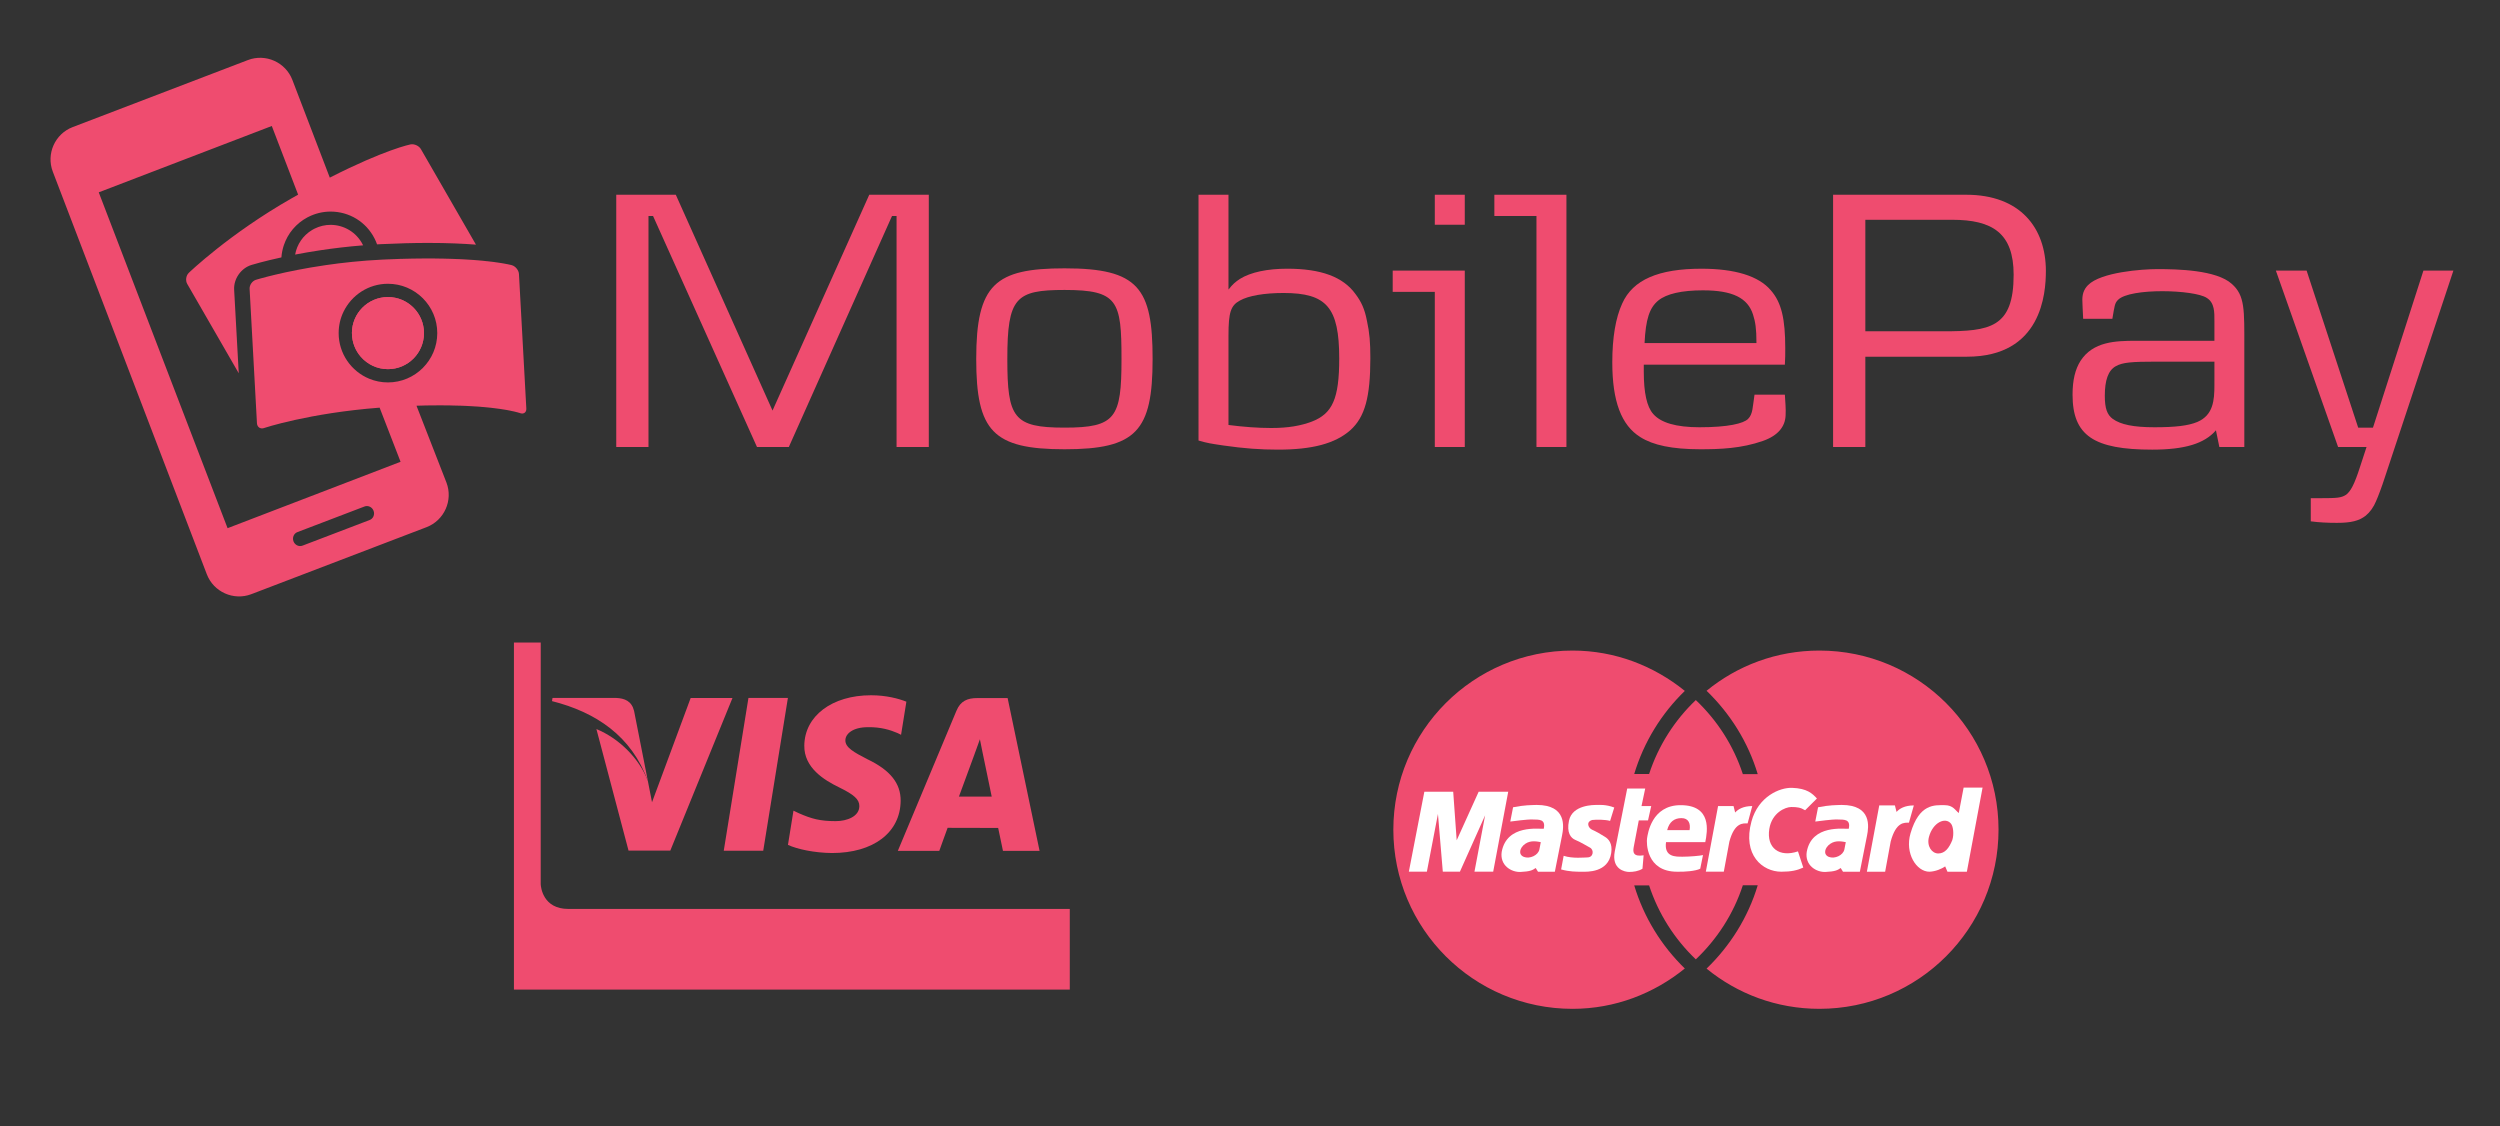 <?xml version="1.0" encoding="utf-8"?>
<!-- Generator: Adobe Illustrator 17.0.0, SVG Export Plug-In . SVG Version: 6.00 Build 0)  -->
<!DOCTYPE svg PUBLIC "-//W3C//DTD SVG 1.1//EN" "http://www.w3.org/Graphics/SVG/1.1/DTD/svg11.dtd">
<svg version="1.1" id="Layer_1" xmlns="http://www.w3.org/2000/svg" xmlns:xlink="http://www.w3.org/1999/xlink" x="0px" y="0px"
	 width="346.667px" height="156.167px" viewBox="0 0 346.667 156.167" enable-background="new 0 0 346.667 156.167"
	 xml:space="preserve">
<rect x="0" y="0" width="346.667" height="156.167" fill="#333333" stroke="none"/>
<g id="Layer_1_1_">
	<g>
		<g>
			<g>
				<g>
					<g>
						<g>
							<path fill="#EF4C6F" d="M277.13,115.05c0-13.717-11.121-24.838-24.84-24.838c-5.951,0-11.369,2.084-15.646,5.576
								c3.264,3.148,5.753,7.096,7.093,11.555h-2.063c-1.295-3.965-3.564-7.463-6.521-10.268c-2.937,2.799-5.187,6.309-6.478,10.256
								h-2.063c1.332-4.438,3.777-8.387,7.017-11.525c-4.264-3.455-9.656-5.594-15.574-5.594c-13.721,0-24.844,11.121-24.844,24.838
								c0,13.721,11.123,24.842,24.844,24.842c5.918,0,11.312-2.135,15.574-5.594c-3.236-3.141-5.685-7.092-7.017-11.525h2.063
								c1.291,3.945,3.541,7.458,6.478,10.258c2.953-2.806,5.226-6.304,6.521-10.27h2.063c-1.34,4.457-3.829,8.404-7.093,11.554
								c4.277,3.493,9.695,5.576,15.646,5.576C266.009,139.892,277.13,128.771,277.13,115.05"/>
							<path fill="#FFFFFF" d="M258.875,120.873l1.715-9.188h2.17l0.229,0.903c0.391-0.455,1.137-0.903,2.396-0.903l-0.678,2.394
								c-0.617,0-1.779-0.16-2.527,2.592l-0.773,4.207h-2.529v-0.004L258.875,120.873L258.875,120.873z"/>
							<path fill="#FFFFFF" d="M225.64,109.343h2.497l-0.515,2.436h1.346l-0.443,1.986h-1.281l-0.707,3.718
								c-0.127,0.704-0.062,1.347,1.379,1.12l-0.16,1.859c-0.547,0.354-1.28,0.447-1.855,0.447c-0.574,0-2.469-0.354-1.984-2.854
								L225.64,109.343z"/>
							<path fill="#FFFFFF" d="M236.466,116.778c0.291-1.474,0.964-5.128-3.426-5.128c-4.037,0-4.551,4.006-4.646,4.583
								c-0.098,0.576-0.16,4.646,4.168,4.646c1.055,0.031,2.594-0.094,3.204-0.418l0.382-1.89c-0.382,0.097-1.824,0.226-2.818,0.226
								c-0.992,0-2.596,0.062-2.308-2.02L236.466,116.778L236.466,116.778z"/>
							<path fill="#FFFFFF" d="M223.268,113.832l0.575-1.857c-1.186-0.45-2.114-0.354-2.465-0.354c-0.354,0-3.355-0.037-3.812,2.178
								c-0.354,1.699,0.268,2.404,0.861,2.66c0.963,0.416,1.508,0.801,2.021,1.06c0.635,0.315,0.516,1.376-0.322,1.376
								c-0.383,0-2.049,0.193-3.299-0.223l-0.353,1.891c1.149,0.318,2.081,0.318,2.944,0.318c0.607,0,3.586,0.162,4.004-2.594
								c0.205-1.347-0.385-1.957-0.865-2.244c-0.479-0.317-1.279-0.768-1.79-0.992c-0.517-0.225-0.897-1.088,0.026-1.346
								C221.378,113.637,222.561,113.637,223.268,113.832"/>
							<polygon fill="#FFFFFF" points="207.056,120.876 209.14,109.791 205.039,109.791 201.994,116.521 201.511,109.791 
								197.509,109.791 195.36,120.876 197.86,120.876 199.396,112.867 200.069,120.876 202.441,120.876 205.936,113.061 
								204.458,120.876 							"/>
							<path fill="#FFFFFF" d="M209.813,111.94l-0.388,1.983c0.609-0.062,2.246-0.318,3.107-0.287
								c0.863,0.031,1.827-0.094,1.536,1.283c-0.639,0.062-5.125-0.645-5.832,3.203c-0.284,1.891,1.349,2.852,2.63,2.787
								c1.28-0.063,1.637-0.226,2.084-0.545l0.32,0.514h2.337l0.992-4.998c0.257-1.248,0.673-4.262-3.521-4.262
								C212.31,111.65,211.444,111.619,209.813,111.94"/>
							<path fill="#FFFFFF" d="M250.31,112.356c-0.639-0.385-1.089-0.45-1.921-0.45c-0.833,0-2.69,0.799-3.046,3.045
								c-0.416,2.659,1.408,3.975,3.975,3.107l0.736,2.244c-0.833,0.385-1.665,0.576-3.045,0.576c-2.596,0-5.414-2.309-4.135-6.984
								c0.944-3.445,3.912-4.709,5.64-4.646c2.053,0.076,2.788,0.771,3.433,1.477L250.31,112.356z"/>
							<path fill="#FFFFFF" d="M271.617,112.74c-0.479-0.352-0.768-1.09-1.953-1.09c-1.377,0-3.523-0.253-4.74,3.909
								c-0.812,2.784,0.832,5.319,2.625,5.319c0.836-0.031,1.668-0.385,2.184-0.736l0.316,0.736h2.691l2.178-11.664h-2.627
								L271.617,112.74z"/>
							<path fill="#FFFFFF" d="M252.106,111.94l-0.388,1.983c0.609-0.062,2.246-0.318,3.109-0.287
								c0.861,0.031,1.825-0.094,1.535,1.283c-0.64,0.062-5.125-0.645-5.828,3.203c-0.287,1.891,1.346,2.852,2.625,2.787
								c1.281-0.063,1.637-0.226,2.084-0.545l0.32,0.514h2.338l0.992-4.998c0.256-1.248,0.672-4.262-3.521-4.262
								C254.604,111.65,253.74,111.619,252.106,111.94"/>
							<path fill="#EF4C6F" d="M231.182,115.11h3.106c0.162-0.896-0.125-1.665-1.121-1.665
								C232.173,113.446,231.472,113.958,231.182,115.11"/>
							<path fill="#EF4C6F" d="M213.656,116.778c-0.416-0.065-1.346-0.321-2.146,0.224c-0.799,0.545-1.02,1.504-0.188,1.826
								c0.804,0.309,1.984-0.222,2.146-1.058L213.656,116.778z"/>
							<path fill="#EF4C6F" d="M270.721,116.487c0.257-0.833,0.116-1.872-0.16-2.241c-0.769-1.023-2.537-0.213-3.075,1.793
								c-0.352,1.314,0.416,2.309,1.28,2.309C269.695,118.346,270.271,117.61,270.721,116.487"/>
							<path fill="#EF4C6F" d="M255.949,116.778c-0.416-0.065-1.346-0.321-2.144,0.224c-0.804,0.545-1.026,1.504-0.193,1.826
								c0.804,0.309,1.984-0.222,2.146-1.058L255.949,116.778z"/>
							<path fill="#FFFFFF" d="M236.542,120.876l1.697-9.101h2.145l0.226,0.896c0.386-0.445,1.118-0.896,2.369-0.896l-0.644,2.403
								c-0.607,0-1.797-0.189-2.529,2.529l-0.771,4.164h-2.494L236.542,120.876L236.542,120.876L236.542,120.876z"/>
						</g>
					</g>
				</g>
				<g>
					<g>
						<g>
							<g>
								<g>
									<polygon fill="#EF4C6F" points="124.323,61.982 124.323,29.95 123.693,29.95 109.385,61.982 104.968,61.982 90.556,29.95 
										89.924,29.95 89.924,61.982 85.454,61.982 85.454,27.005 93.711,27.005 107.124,56.933 120.538,27.005 128.794,27.005 
										128.794,61.982 									"/>
									<path fill="#EF4C6F" d="M147.626,40.207c-6.786,0-7.943,1.052-7.943,9.572c0,8.153,0.842,9.52,7.943,9.52
										c7.1,0,7.889-1.367,7.889-9.52C155.515,41.732,155.041,40.207,147.626,40.207L147.626,40.207z M147.626,62.298
										c-9.941,0-12.256-2.525-12.256-12.519c0-10.361,2.631-12.57,12.256-12.57c10.256,0,12.202,2.735,12.202,12.57
										C159.829,59.773,157.566,62.298,147.626,62.298L147.626,62.298z"/>
									<path fill="#EF4C6F" d="M177.975,40.628c-2.63,0-4.84,0.368-6.049,1.051c-1.263,0.685-1.577,1.631-1.577,4.84v12.412
										c2.051,0.263,4.049,0.42,5.941,0.42c2.367,0,4.104-0.315,5.629-0.894c2.84-1.104,3.787-3.156,3.787-8.73
										C185.708,42.626,183.97,40.628,177.975,40.628L177.975,40.628z M187.233,59.668c-2.104,1.84-5.261,2.681-9.995,2.681
										c-2.523,0-4.681-0.157-7.626-0.579c-1.736-0.262-2.157-0.315-3.418-0.683V27.005h4.155v13.149
										c0.578-0.736,0.946-1.052,1.577-1.473c1.524-0.947,3.84-1.42,6.574-1.42c4.629,0,7.732,1.104,9.469,3.523
										c0.789,1.052,1.265,2.052,1.576,3.682c0.369,1.683,0.478,2.998,0.478,5.207C190.02,55.039,189.285,57.827,187.233,59.668
										L187.233,59.668z"/>
									<path fill="#EF4C6F" d="M198.96,31.16v-4.155h4.156v4.155H198.96L198.96,31.16z M198.96,61.982V40.47h-5.838v-2.945h9.994
										v24.458L198.96,61.982L198.96,61.982z"/>
									<polygon fill="#EF4C6F" points="213.057,61.982 213.057,29.95 207.218,29.95 207.218,27.005 217.212,27.005 
										217.212,61.982 									"/>
									<path fill="#EF4C6F" d="M243.089,43.626c-0.735-2.314-2.84-3.366-6.941-3.366c-2.945,0-5.05,0.473-6.208,1.419
										c-1.208,1-1.733,2.578-1.894,5.891h15.517C243.563,45.519,243.405,44.625,243.089,43.626L243.089,43.626z M244.458,61.141
										c-3,1.051-5.944,1.157-8.681,1.157c-3.942,0-6.573-0.578-8.312-1.684c-2.631-1.631-3.894-4.944-3.894-10.361
										c0-3.472,0.476-6.207,1.368-8.152c1.473-3.314,5.051-4.839,10.992-4.839c4.628,0,7.941,0.999,9.626,2.998
										c1.474,1.683,1.998,3.944,1.998,8.047c0,0.946,0,1.263-0.054,2.261h-19.565v0.947c0,2.946,0.421,4.892,1.313,5.892
										c1.053,1.208,3.156,1.84,6.416,1.84c3.998,0,6.104-0.526,6.733-1.157c0.685-0.683,0.63-1.683,0.894-3.366h4.209
										c0.054,0.947,0.156,1.998,0.104,2.841C247.561,59.142,246.561,60.405,244.458,61.141L244.458,61.141z"/>
									<path fill="#EF4C6F" d="M270.707,30.477H258.66V45.94h10.782c6.47,0,9.783-0.474,9.783-7.837
										C279.225,32.317,276.28,30.477,270.707,30.477L270.707,30.477z M272.755,49.463H258.66v12.519h-4.471V27.005h18.461
										c7.469,0,11.045,4.576,11.045,10.572C283.695,40.68,283.117,49.463,272.755,49.463L272.755,49.463z"/>
									<path fill="#EF4C6F" d="M307.068,50.147h-7.996c-3.523,0-4.732,0.105-5.68,0.631c-1.053,0.579-1.525,1.947-1.525,4.103
										c0,1.736,0.315,2.63,1.104,3.209c1.104,0.79,2.896,1.157,5.784,1.157c2.896,0,4.683-0.21,5.943-0.736
										c2.211-0.947,2.367-2.999,2.367-5.103L307.068,50.147L307.068,50.147z M307.75,61.982l-0.473-2.313
										c-1.578,1.84-4.312,2.681-8.838,2.681c-8.1,0-11.045-1.945-11.045-7.626c0-1.998,0.368-3.524,1.104-4.681
										c1.737-2.683,4.84-2.788,7.732-2.788h10.836v-2.734c0-1.158,0.051-2.525-1.055-3.209
										c-1.733-1.157-10.623-1.42-12.307,0.263c-0.476,0.473-0.476,0.842-0.789,2.629h-4.049
										c-0.056-0.894-0.105-2.366-0.105-2.366c-0.055-0.947,0.158-1.683,0.789-2.314c1.787-1.788,7.468-2.208,9.572-2.208
										c2.787,0,8.205,0.105,10.359,2.051c1.84,1.631,1.732,3.577,1.732,8.836v13.78L307.75,61.982L307.75,61.982z"/>
									<path fill="#EF4C6F" d="M330.683,66.243c-0.42,1.314-0.945,2.682-1.207,3.261c-0.318,0.789-0.844,1.525-1.424,1.998
										c-0.947,0.737-2.051,1-3.996,1c-1.262,0-2.473-0.053-3.629-0.21v-3.209h1.209c2.525,0,2.998-0.052,3.684-0.472
										c0.631-0.475,1.156-1.42,1.945-3.892l0.896-2.736h-3.945l-8.627-24.458h4.262l7.152,21.775h2.051l6.994-21.775h4.156
										L330.683,66.243L330.683,66.243z"/>
									<polygon fill="#231F20" points="13.694,26.67 22.547,49.753 13.694,26.669 									"/>
									<path fill="#231F20" d="M31.556,73.241l12.963-4.972L31.556,73.241z"/>
									<path fill="#EF4C6F" d="M40.925,35.301c1.042-0.201,2.199-0.403,3.452-0.592c1.806-0.272,3.812-0.517,5.971-0.689
										c-0.015-0.032-0.031-0.064-0.045-0.097c-0.88-1.739-2.638-2.743-4.463-2.743c-0.758,0-1.528,0.174-2.251,0.54
										c-0.101,0.051-0.198,0.106-0.295,0.163C42.005,32.646,41.173,33.913,40.925,35.301L40.925,35.301z"/>
									<path fill="#EF4C6F" d="M58.792,46.19c0,2.759-2.237,4.997-4.996,4.997c-1.492,0-2.832-0.655-3.749-1.698
										c-0.764-0.867-1.23-2.001-1.243-3.245c0-0.018-0.006-0.036-0.006-0.054c0-2.759,2.237-4.997,4.998-4.997
										C56.554,41.193,58.792,43.431,58.792,46.19L58.792,46.19z"/>
									<g>
										<g>
											<g>
												<path fill="#EF4C6F" d="M58.792,46.19c0,2.759-2.237,4.997-4.996,4.997c-1.492,0-2.832-0.655-3.749-1.698
													c-0.764-0.867-1.23-2.001-1.243-3.245c0-0.018-0.006-0.036-0.006-0.054c0-2.759,2.237-4.997,4.998-4.997
													C56.554,41.193,58.792,43.431,58.792,46.19L58.792,46.19z"/>
											</g>
										</g>
										<g>
											<g>
												<path fill="#EF4C6F" d="M53.795,53.03c-0.917,0-1.79-0.182-2.59-0.509c-2.486-1.025-4.245-3.475-4.245-6.331
													c0-1.067,0.243-2.074,0.679-2.971c1.11-2.287,3.451-3.869,6.156-3.869c3.771,0,6.84,3.068,6.84,6.84
													C60.635,49.961,57.567,53.03,53.795,53.03L53.795,53.03z M51.26,72.108l-9.308,3.553
													c-0.498,0.188-1.055-0.073-1.255-0.594c-0.193-0.515,0.042-1.091,0.54-1.279l9.308-3.554
													c0.498-0.188,1.061,0.073,1.255,0.594C52,71.344,51.757,71.92,51.26,72.108L51.26,72.108z M71.963,38.016
													c-0.024-0.54-0.479-1.098-0.994-1.244h-0.006c0,0,0,0-0.006,0c-0.006-0.006-0.013-0.006-0.024-0.012h-0.006
													c-0.012,0-0.024-0.006-0.042-0.012c0,0,0,0-0.006,0c-0.018-0.006-0.036-0.006-0.061-0.012
													c-0.006,0-0.012-0.006-0.012-0.006c-0.024-0.006-0.055-0.012-0.085-0.019c0,0-0.006,0-0.012,0
													c-0.024-0.006-0.055-0.012-0.085-0.024H70.6c-0.036-0.012-0.073-0.019-0.109-0.024c-0.012-0.006-0.024-0.006-0.03-0.012
													c-0.043-0.006-0.091-0.012-0.133-0.024h-0.019c-0.043-0.012-0.091-0.019-0.14-0.03c-0.012,0-0.031-0.007-0.042-0.007
													c-0.049-0.012-0.109-0.024-0.165-0.03c-0.018-0.006-0.03-0.006-0.042-0.012c-0.061-0.006-0.115-0.019-0.176-0.03H69.72
													c-0.067-0.012-0.14-0.024-0.213-0.037c-0.018,0-0.036-0.006-0.054-0.006c-0.073-0.012-0.146-0.024-0.225-0.037
													c-0.018-0.006-0.03-0.006-0.048-0.006l-0.218-0.036c-0.018,0-0.037-0.006-0.055-0.006
													c-0.085-0.012-0.176-0.024-0.267-0.037c-0.024-0.006-0.049-0.006-0.067-0.012l-0.291-0.037c-0.018,0-0.03,0-0.042-0.006
													c-0.091-0.013-0.188-0.024-0.285-0.03c-0.024-0.006-0.048-0.006-0.073-0.012c-0.109-0.012-0.212-0.024-0.328-0.036
													c-0.03,0-0.055-0.006-0.079-0.006c-0.109-0.012-0.225-0.024-0.333-0.037c-0.013,0-0.024-0.006-0.042-0.006
													c-0.122-0.012-0.243-0.024-0.376-0.037c-0.03,0-0.06-0.006-0.09-0.006c-0.127-0.012-0.261-0.024-0.395-0.036
													c-0.024,0-0.054,0-0.079-0.006c-0.127-0.012-0.255-0.018-0.388-0.03c-0.024,0-0.042-0.006-0.067-0.006
													c-0.146-0.012-0.291-0.019-0.442-0.03c-0.037,0-0.067-0.006-0.104-0.006c-0.157-0.012-0.309-0.018-0.473-0.03
													c-0.018,0-0.037,0-0.061-0.006c-0.146-0.006-0.303-0.012-0.455-0.024c-0.03,0-0.066,0-0.097-0.006
													c-0.169-0.006-0.339-0.012-0.515-0.024h-0.109c-0.182-0.012-0.364-0.018-0.552-0.024h-0.005
													c-0.188-0.006-0.382-0.012-0.577-0.018c-0.042-0.006-0.079-0.006-0.121-0.006c-0.188-0.006-0.388-0.012-0.588-0.012
													c-0.03-0.006-0.067-0.006-0.098-0.006c-0.194,0-0.395-0.006-0.594-0.006c-0.024-0.006-0.042-0.006-0.061-0.006
													c-0.218,0-0.43,0-0.655-0.006h-1.601c-0.218,0-0.443,0.006-0.667,0.006h-0.06c-0.206,0.006-0.418,0.006-0.625,0.012
													h-0.164c-0.237,0.006-0.467,0.012-0.709,0.018h-0.055c-0.224,0.006-0.448,0.012-0.673,0.018
													C55.583,35.9,55.522,35.9,55.462,35.9c-0.249,0.012-0.498,0.019-0.747,0.031h-0.042
													c-0.242,0.006-0.485,0.018-0.727,0.03c-0.067,0-0.134,0.006-0.207,0.006c-0.261,0.012-0.521,0.024-0.788,0.036
													c-2.838,0.14-5.47,0.425-7.787,0.764c-5.852,0.849-9.672,2.032-9.672,2.032c-0.515,0.157-0.91,0.728-0.879,1.267
													l1.019,18.629c0.006,0.048,0.012,0.09,0.019,0.139c0.006,0.006,0.006,0.018,0.006,0.024
													c0.012,0.042,0.024,0.084,0.042,0.121c0,0.006,0.006,0.012,0.006,0.018c0.018,0.037,0.036,0.073,0.055,0.104
													c0,0,0.006,0.006,0.006,0.012c0.024,0.03,0.048,0.061,0.079,0.091c0,0.006,0.006,0.012,0.013,0.018l0.09,0.073
													c0.007,0,0.007,0,0.013,0.006c0.03,0.018,0.061,0.036,0.09,0.048c0.013,0,0.019,0.006,0.025,0.006
													c0.036,0.018,0.072,0.03,0.109,0.037c0.006,0,0.018,0,0.024,0.006c0.037,0.006,0.079,0.006,0.115,0.006
													c0.006,0,0.006,0,0.013,0c0.036,0,0.079,0,0.121-0.006c0.012-0.006,0.018-0.006,0.03-0.006
													c0.042-0.012,0.085-0.019,0.127-0.037c0,0,6.149-2.062,16.027-2.826l2.905,7.507l-11.03,4.234l-12.958,4.972
													l-9.012-23.486L13.693,26.67l23.996-9.199l3.651,9.521c-0.279,0.158-0.558,0.315-0.849,0.479
													c-8.714,4.961-14.317,10.37-14.317,10.37c-0.382,0.376-0.479,1.062-0.212,1.528l7.144,12.389L32.468,40.18
													c-0.085-1.51,0.945-2.989,2.395-3.438c0.14-0.042,1.65-0.503,4.16-1.049c0.036-0.552,0.146-1.11,0.322-1.649
													c0.558-1.686,1.716-3.062,3.281-3.899c0.048-0.018,0.09-0.048,0.133-0.066c0.952-0.485,2.02-0.74,3.081-0.74
													c1.297,0,2.528,0.357,3.59,1.006c1.055,0.649,1.934,1.589,2.516,2.747c0.134,0.261,0.243,0.527,0.34,0.794
													c0.188-0.006,0.371-0.018,0.559-0.03c2.285-0.109,4.487-0.17,6.53-0.17c2.687,0,4.875,0.103,6.623,0.237l-7.629-13.238
													c-0.267-0.467-0.922-0.764-1.45-0.661c0,0-3.523,0.697-11.188,4.608l-5.185-13.541
													c-0.939-2.462-3.717-3.706-6.179-2.759L10.08,17.623c-2.462,0.939-3.699,3.723-2.759,6.179l21.357,55.827
													c0.94,2.461,3.724,3.705,6.179,2.761L59.15,73.1c2.456-0.94,3.699-3.724,2.759-6.179L57.754,56.26h0.073
													c0.024,0,0.049-0.006,0.073-0.006h0.091c0.218-0.006,0.431-0.012,0.643-0.018c0.061,0,0.115,0,0.169-0.006
													c0.23,0,0.461-0.006,0.686-0.012h0.103c0.2-0.006,0.4-0.006,0.594-0.006h0.146c0.218-0.006,0.43-0.006,0.643-0.006
													h0.097c0.206,0,0.412,0,0.618,0.006h0.091c0.218,0,0.431,0.006,0.637,0.006c0.037,0,0.079,0,0.115,0.006
													c0.425,0.006,0.837,0.012,1.231,0.03h0.091c0.194,0.006,0.382,0.018,0.57,0.024h0.066
													c0.188,0.012,0.371,0.019,0.552,0.031c0.006,0,0.006,0,0.012,0c0.183,0.006,0.358,0.018,0.534,0.03
													c0.024,0,0.049,0,0.067,0.006c0.175,0.006,0.346,0.018,0.515,0.03h0.006c0.169,0.012,0.333,0.024,0.491,0.037
													c0.013,0.006,0.024,0.006,0.037,0.006c0.158,0.012,0.315,0.024,0.461,0.036c0.019,0.006,0.03,0.006,0.049,0.006
													c0.303,0.03,0.588,0.061,0.861,0.084c0.012,0.006,0.024,0.006,0.036,0.006c0.134,0.018,0.267,0.03,0.395,0.049
													c0.006,0,0.006,0,0.011,0c0.261,0.03,0.51,0.066,0.74,0.097h0.024c0.23,0.037,0.443,0.067,0.643,0.103
													c0,0,0.006,0,0.012,0c0.096,0.019,0.194,0.03,0.285,0.048c0.006,0,0.006,0,0.012,0c0.182,0.037,0.352,0.067,0.503,0.097
													c0.005,0,0.012,0,0.018,0.006c0.23,0.043,0.431,0.091,0.601,0.127c0.006,0,0.006,0.006,0.012,0.006
													c0.109,0.024,0.206,0.048,0.291,0.073c0.006,0,0.012,0,0.012,0c0.043,0.012,0.079,0.024,0.115,0.03
													c0.006,0,0.006,0.006,0.006,0.006c0.073,0.018,0.133,0.036,0.176,0.048c0.006,0,0.006,0,0.012,0
													c0.019,0.012,0.043,0.018,0.055,0.018c0.006,0.006,0.006,0.006,0.006,0.006c0.012,0,0.03,0.006,0.036,0.012
													c0.006,0,0.006,0,0.006,0c0.013,0.006,0.019,0.006,0.024,0.006c0,0,0,0,0.006,0.006h0.006
													c0.042,0.019,0.091,0.03,0.133,0.037c0.005,0,0.018,0.006,0.03,0.006c0.037,0.006,0.079,0.012,0.122,0.012h0.006
													c0.006,0,0.013,0,0.013,0c0.036,0,0.072-0.006,0.103-0.012h0.018c0.036-0.006,0.066-0.018,0.097-0.036
													c0.006,0,0.018-0.006,0.024-0.006c0.03-0.012,0.061-0.03,0.091-0.055c0.024-0.024,0.055-0.042,0.073-0.073
													c0.006,0,0.011-0.006,0.018-0.012c0.018-0.03,0.036-0.061,0.055-0.091c0.006-0.006,0.006-0.012,0.011-0.018
													c0.013-0.03,0.025-0.061,0.037-0.091c0-0.006,0.006-0.012,0.006-0.018c0.012-0.036,0.018-0.079,0.024-0.121v-0.03
													c0.006-0.042,0.006-0.085,0.006-0.133L71.963,38.016L71.963,38.016z"/>
											</g>
										</g>
									</g>
								</g>
							</g>
						</g>
					</g>
				</g>
			</g>
		</g>
	</g>
</g>
<g id="Layer_2">
	<g>
		<path fill="#EF4C6F" d="M74.978,122.619c0-3.219,0-9.614,0-16.197c0-6.582,0.002-13.353,0.004-17.32h-1.858h-1.858v24.059v24.059
			h38.538h38.538v-5.591v-5.591h-34.771h-34.77c-1.752,0-2.703-0.752-3.218-1.556S74.988,122.824,74.978,122.619"/>
	</g>
	<g>
		<path fill="#EF4C6F" d="M95.77,96.796l-2.679,7.225l-2.678,7.225l-0.287-1.469l-0.287-1.469c-0.575-1.541-1.566-3.018-2.811-4.273
			c-1.244-1.255-2.741-2.287-4.326-2.939l2.228,8.429l2.228,8.429l2.896-0.001l2.896-0.001l4.309-10.579l4.31-10.579h-2.9h-2.9"/>
	</g>
	<g>
		<polygon fill="#EF4C6F" points="100.36,117.973 102.073,107.376 103.785,96.781 106.521,96.781 109.256,96.781 107.545,107.376 
			105.834,117.973 103.097,117.973 		"/>
	</g>
	<g>
		<path fill="#EF4C6F" d="M125.685,97.3c-0.54-0.214-1.236-0.437-2.062-0.605c-0.826-0.17-1.782-0.285-2.842-0.285
			c-2.705,0-5.009,0.719-6.642,1.953s-2.593,2.983-2.609,5.043c-0.017,1.522,0.663,2.709,1.606,3.641
			c0.943,0.933,2.15,1.611,3.188,2.117c1.067,0.52,1.78,0.945,2.224,1.356s0.62,0.81,0.614,1.274
			c-0.006,0.709-0.432,1.227-1.052,1.566c-0.62,0.341-1.435,0.504-2.219,0.504c-1.097,0-1.937-0.08-2.727-0.26
			s-1.53-0.458-2.431-0.854l-0.353-0.168l-0.353-0.168l-0.382,2.372l-0.382,2.372c0.638,0.295,1.548,0.57,2.606,0.776
			c1.058,0.205,2.263,0.34,3.492,0.353c2.875,0,5.248-0.71,6.906-1.97c1.658-1.261,2.603-3.07,2.623-5.271
			c0.01-1.208-0.35-2.27-1.106-3.219s-1.911-1.784-3.489-2.539c-0.956-0.492-1.727-0.901-2.257-1.312
			c-0.53-0.41-0.82-0.822-0.813-1.318c0-0.439,0.248-0.895,0.763-1.24c0.515-0.346,1.298-0.582,2.37-0.582
			c0.896-0.016,1.668,0.081,2.342,0.234c0.674,0.152,1.25,0.363,1.754,0.577l0.247,0.122l0.246,0.122l0.369-2.296L125.685,97.3"/>
	</g>
	<g>
		<path fill="#EF4C6F" d="M139.724,96.8h-2.114h-2.114c-0.656,0-1.229,0.094-1.711,0.36s-0.871,0.706-1.156,1.396l-4.064,9.713
			l-4.064,9.713h2.874h2.874c0,0,0.234-0.653,0.496-1.379s0.549-1.523,0.657-1.812c0.312,0,1.865,0.004,3.44,0.008
			s3.171,0.008,3.57,0.008c0.081,0.369,0.247,1.163,0.392,1.865c0.146,0.702,0.272,1.312,0.272,1.312h2.539h2.539l-2.214-10.593
			L139.724,96.8 M132.973,110.46c0.227-0.61,0.771-2.092,1.259-3.421c0.488-1.329,0.919-2.505,0.919-2.505
			c-0.015,0.028,0.099-0.279,0.25-0.693c0.151-0.413,0.341-0.934,0.479-1.33l0.184,0.915l0.184,0.915c0,0,0.263,1.265,0.553,2.662
			c0.29,1.396,0.607,2.927,0.715,3.457h-2.271C135.245,110.46,132.973,110.46,132.973,110.46z"/>
	</g>
	<g>
		<path fill="#EF4C6F" d="M85.439,96.781h-4.412h-4.412l-0.036,0.221l-0.036,0.22c3.036,0.765,5.796,1.974,8.08,3.772
			c2.284,1.799,4.09,4.189,5.216,7.316l-0.959-4.869l-0.959-4.87c-0.165-0.672-0.488-1.107-0.918-1.381
			C86.572,96.917,86.035,96.805,85.439,96.781"/>
	</g>
</g>
</svg>
